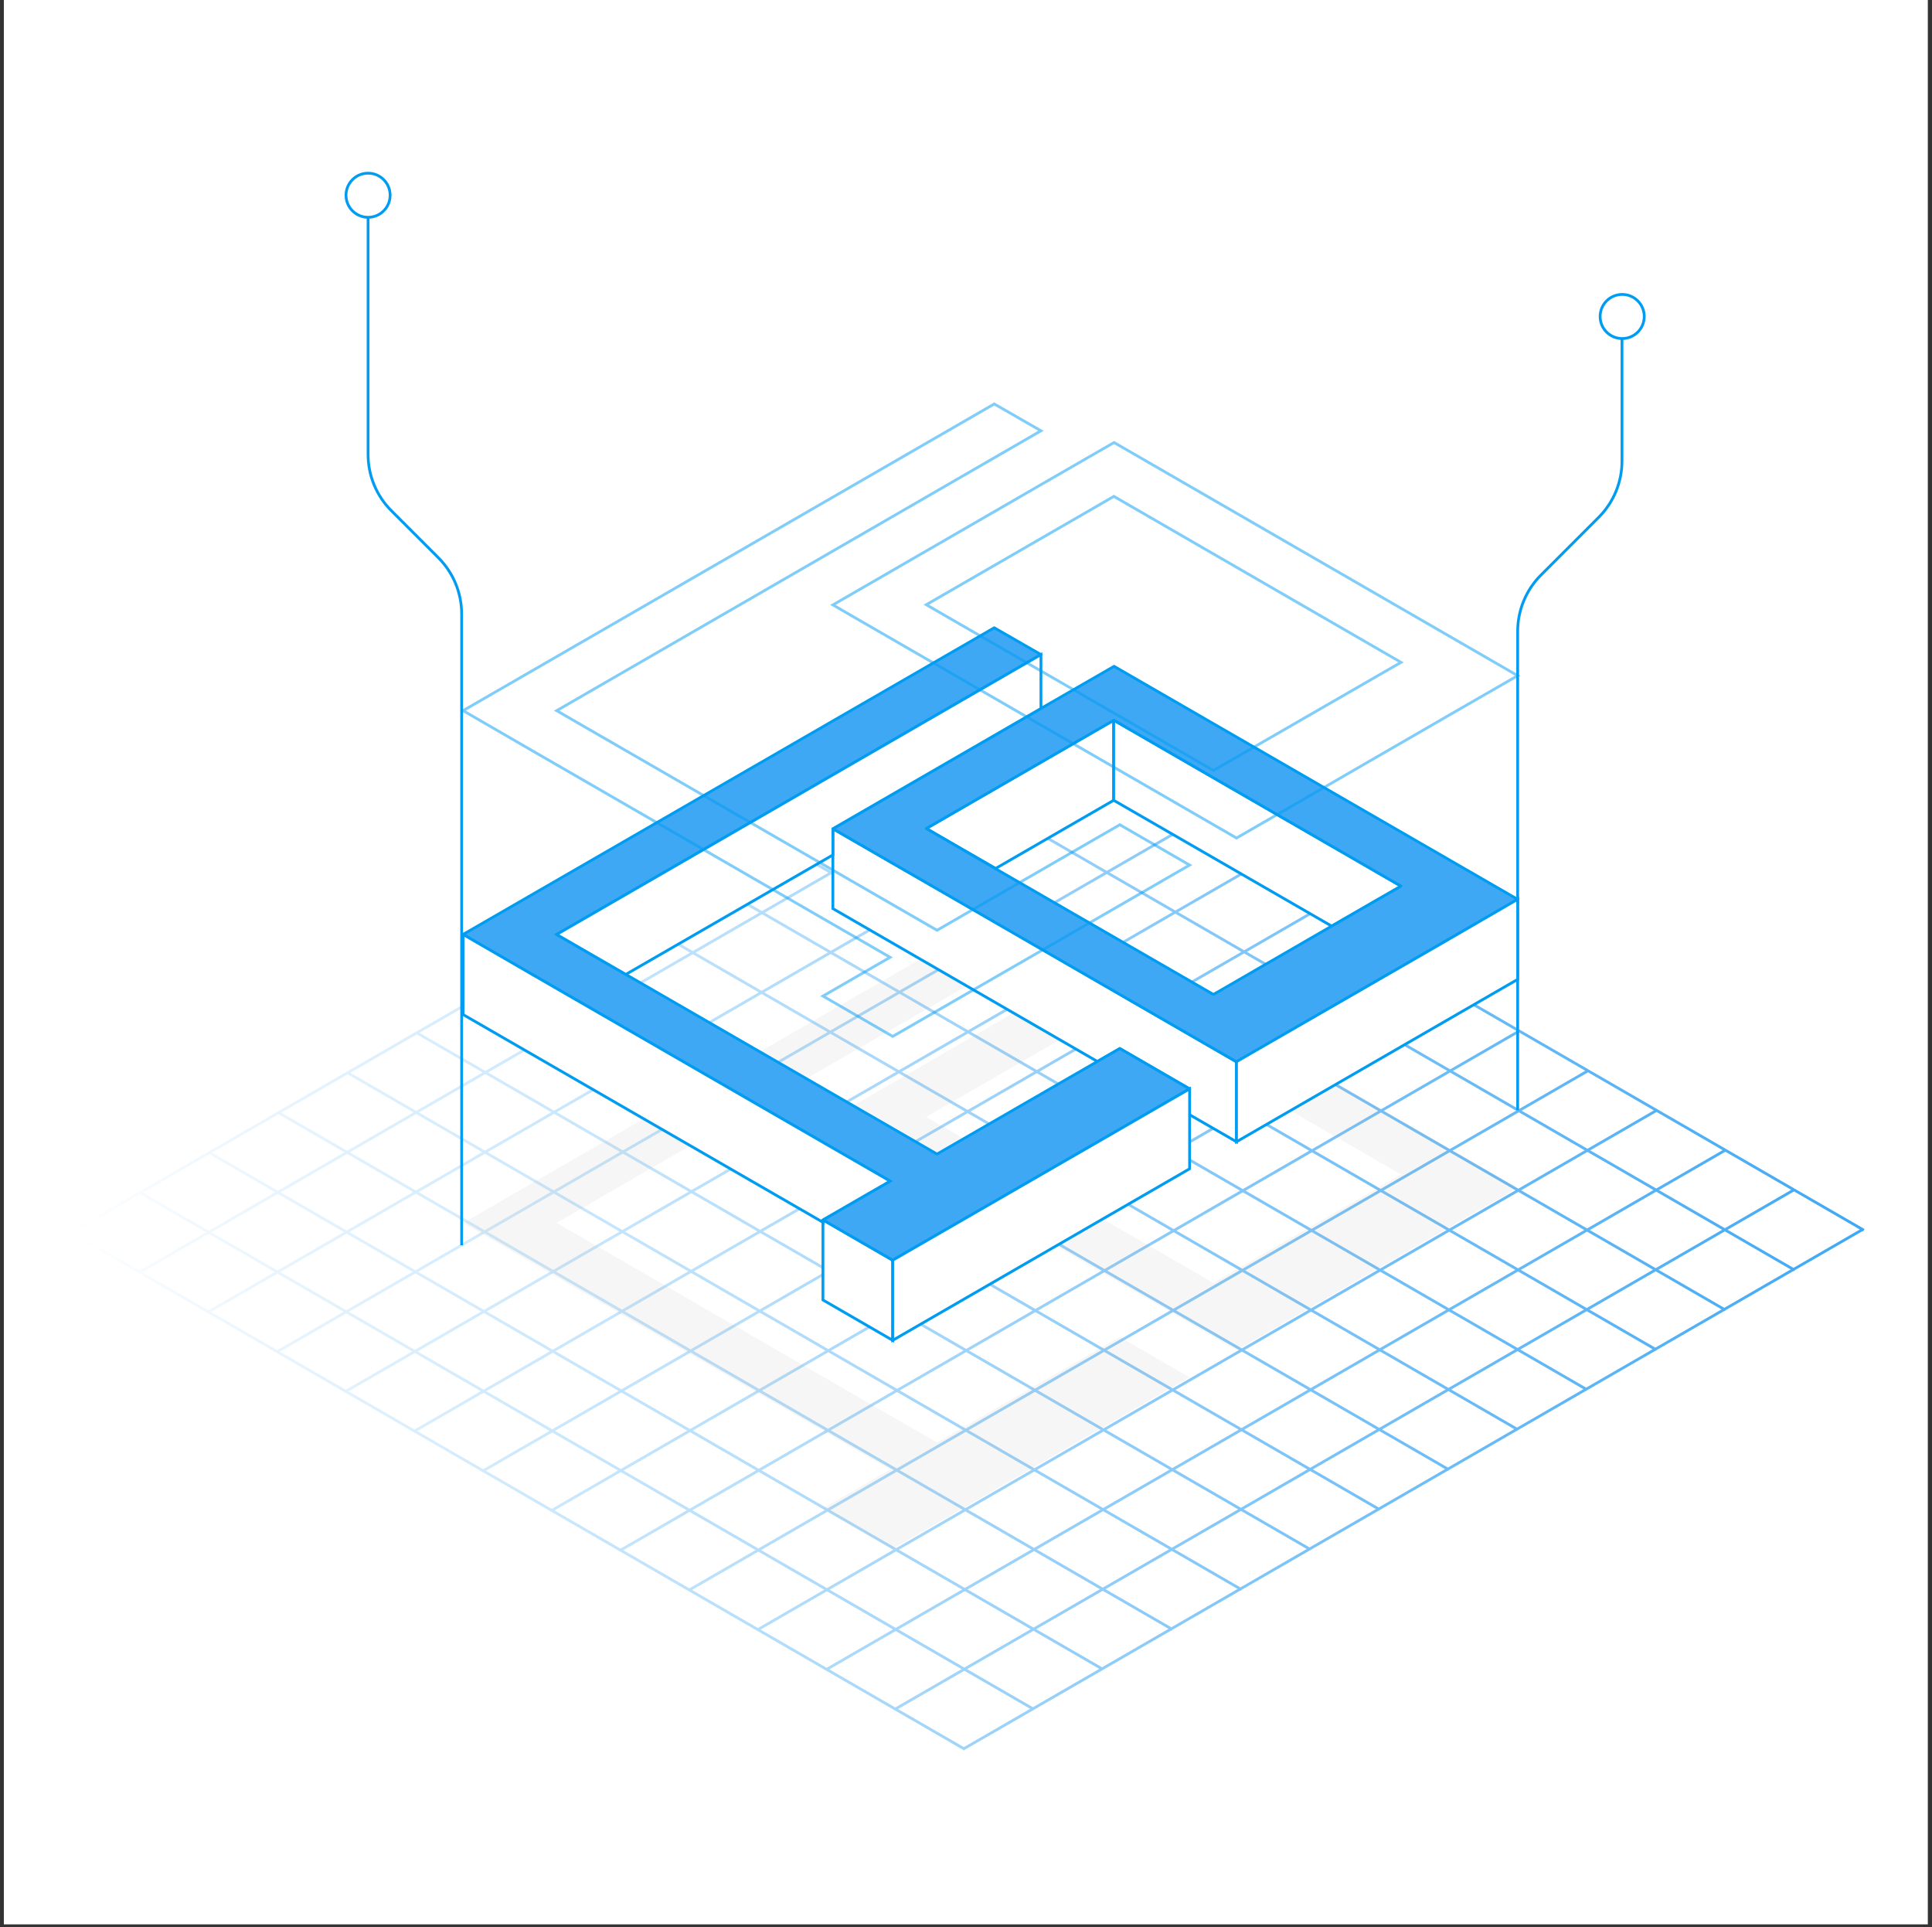 <svg width="371" height="370" viewBox="0 0 371 370" fill="none" xmlns="http://www.w3.org/2000/svg">
<rect x="0" y="0" width="371" height="370" fill="#333333" stroke="none"/>
<rect width="369.457" height="369.457" transform="translate(0.74)" fill="white"/>
<path d="M13.671 236.643L26.874 244.275L40.078 251.907L53.281 259.538L66.484 267.17L79.687 274.802L92.891 282.434L106.094 290.066L119.297 297.698L132.501 305.33L145.704 312.962L158.907 320.594L172.11 328.226L185.314 335.858M26.912 228.972L40.116 236.604L53.319 244.236L66.522 251.868L79.725 259.5L92.929 267.132L106.132 274.764L119.335 282.396L132.539 290.028L145.742 297.66L158.945 305.292L172.149 312.924L185.352 320.556L198.555 328.188M40.192 221.302L53.395 228.934L66.599 236.566L79.802 244.198L93.005 251.83L106.208 259.462L119.412 267.094L132.615 274.726L145.818 282.358L159.022 289.99L172.225 297.622L185.428 305.254L198.631 312.886L211.835 320.518M53.51 213.632L66.713 221.264L79.916 228.896L93.12 236.528L106.323 244.16L119.526 251.792L132.729 259.424L145.933 267.056L159.136 274.688L172.339 282.32L185.543 289.952L198.746 297.584L211.949 305.216L225.153 312.848M66.751 205.962L79.954 213.594L93.158 221.226L106.361 228.858L119.564 236.49L132.768 244.122L145.971 251.754L159.174 259.386L172.378 267.018L185.581 274.65L198.784 282.282L211.987 289.914L225.191 297.546L238.394 305.178M80.031 198.292L93.234 205.924L106.437 213.556L119.641 221.188L132.844 228.82L146.047 236.452L159.251 244.084L172.454 251.716L185.657 259.348L198.86 266.98L212.064 274.612L225.267 282.244L238.47 289.876L251.674 297.507M93.31 190.622L106.514 198.254L119.717 205.886L132.92 213.518L146.124 221.15L159.327 228.782L172.53 236.414L185.733 244.046L198.937 251.678L212.14 259.31L225.343 266.941L238.547 274.573L251.75 282.205L264.953 289.837M106.59 182.952L119.793 190.584L132.997 198.216L146.2 205.848L159.403 213.48L172.606 221.112L185.81 228.743L199.013 236.375L212.216 244.007L225.42 251.639L238.623 259.271L251.826 266.903L265.03 274.535L278.233 282.167M119.87 175.282L133.073 182.914L146.276 190.546L159.48 198.178L172.683 205.809L185.886 213.441L199.089 221.073L212.293 228.705L225.496 236.337L238.699 243.969L251.903 251.601L265.106 259.233L278.309 266.865L291.512 274.497M133.149 167.612L146.353 175.243L159.556 182.875L172.759 190.507L185.962 198.139L199.166 205.771L212.369 213.403L225.572 221.035L238.776 228.667L251.979 236.299L265.182 243.931L278.385 251.563L291.589 259.195L304.792 266.827M146.429 159.941L159.632 167.573L172.835 175.205L186.039 182.837L199.242 190.469L212.445 198.101L225.649 205.733L238.852 213.365L252.055 220.997L265.258 228.629L278.462 236.261L291.665 243.893L304.868 251.525L318.072 259.157M159.708 152.309L172.912 159.941L186.115 167.573L199.318 175.205L212.522 182.837L225.725 190.469L238.928 198.101L252.132 205.733L265.335 213.365L278.538 220.997L291.741 228.629L304.945 236.261L318.148 243.893L331.351 251.525M172.988 144.639L186.191 152.271L199.395 159.903L212.598 167.535L225.801 175.167L239.005 182.799L252.208 190.431L265.411 198.063L278.614 205.695L291.818 213.327L305.021 220.959L318.224 228.591L331.428 236.223L344.631 243.855M186.268 136.969L199.471 144.601L212.674 152.233L225.878 159.865L239.081 167.497L252.284 175.129L265.487 182.761L278.691 190.393L291.894 198.025L305.097 205.657L318.301 213.289L331.504 220.921L344.707 228.553L357.91 236.185M185.199 335.667L198.479 327.997L211.758 320.327L225.038 312.657L238.318 304.987L251.597 297.317L264.877 289.647L278.157 281.976L291.436 274.306L304.716 266.636L317.995 258.966L331.275 251.296L344.555 243.626L357.834 235.956M171.996 328.073L185.276 320.403L198.555 312.733L211.835 305.063L225.114 297.393L238.394 289.723L251.674 282.053L264.953 274.383L278.233 266.712L291.512 259.042L304.792 251.372L318.072 243.702L331.351 236.032L344.631 228.362M158.831 320.441L172.11 312.771L185.39 305.101L198.67 297.431L211.949 289.761L225.229 282.091L238.508 274.421L251.788 266.751L265.068 259.081L278.347 251.41L291.627 243.74L304.907 236.07L318.186 228.4L331.466 220.73M145.628 312.81L158.907 305.139L172.187 297.469L185.466 289.799L198.746 282.129L212.026 274.459L225.305 266.789L238.585 259.119L251.864 251.449L265.144 243.778L278.424 236.108L291.703 228.438L304.983 220.768L318.262 213.098M132.424 305.216L145.704 297.546L158.983 289.876L172.263 282.205L185.543 274.535L198.822 266.865L212.102 259.195L225.381 251.525L238.661 243.855L251.941 236.185L265.22 228.515L278.5 220.844L291.78 213.174L305.059 205.504M119.221 297.584L132.501 289.914L145.78 282.244L159.06 274.573L172.339 266.903L185.619 259.233L198.899 251.563L212.178 243.893L225.458 236.223L238.737 228.553L252.017 220.883L265.297 213.212L278.576 205.542L291.856 197.872M106.018 289.952L119.297 282.282L132.577 274.612L145.856 266.941L159.136 259.271L172.416 251.601L185.695 243.931L198.975 236.261L212.255 228.591L225.534 220.921L238.814 213.251L252.093 205.581L265.373 197.91L278.653 190.24M92.814 282.358L106.094 274.688L119.374 267.018L132.653 259.348L145.933 251.678L159.212 244.007L172.492 236.337L185.772 228.667L199.051 220.997L212.331 213.327L225.61 205.657L238.89 197.987L252.17 190.317L265.449 182.646M79.649 274.726L92.929 267.056L106.208 259.386L119.488 251.716L132.768 244.046L146.047 236.375L159.327 228.705L172.606 221.035L185.886 213.365L199.166 205.695L212.445 198.025L225.725 190.355L239.005 182.685L252.284 175.015M66.446 267.094L79.725 259.424L93.005 251.754L106.285 244.084L119.564 236.414L132.844 228.743L146.124 221.073L159.403 213.403L172.683 205.733L185.962 198.063L199.242 190.393L212.522 182.723L225.801 175.053L239.081 167.383M53.243 259.5L66.522 251.83L79.802 244.16L93.081 236.49L106.361 228.82L119.641 221.15L132.92 213.48L146.2 205.809L159.48 198.139L172.759 190.469L186.039 182.799L199.318 175.129L212.598 167.459L225.878 159.789M40.039 251.868L53.319 244.198L66.599 236.528L79.878 228.858L93.158 221.188L106.437 213.518L119.717 205.848L132.997 198.178L146.276 190.507L159.556 182.837L172.835 175.167L186.115 167.497L199.395 159.827L212.674 152.157M26.836 244.236L40.116 236.566L53.395 228.896L66.675 221.226L79.954 213.556L93.234 205.886L106.514 198.216L119.793 190.546L133.073 182.875L146.353 175.205L159.632 167.535L172.912 159.865L186.191 152.195L199.471 144.525M13.671 236.643L26.912 228.972L40.192 221.302L53.472 213.632L66.751 205.962L80.031 198.292L93.31 190.622L106.59 182.952L119.87 175.282L133.149 167.612L146.429 159.941L159.708 152.271L172.988 144.601L186.268 136.931" stroke="url(#paint0_linear_320_471)" stroke-width="0.533" stroke-miterlimit="10"/>
<path d="M88.654 239.085V117.889C88.654 113.844 87.051 109.952 84.189 107.09L75.145 98.046C72.283 95.184 70.681 91.292 70.681 87.247V41.722" stroke="#009CF2" stroke-width="0.533" stroke-miterlimit="10"/>
<path d="M70.681 41.722C73.02 41.722 74.917 39.826 74.917 37.487C74.917 35.147 73.02 33.251 70.681 33.251C68.342 33.251 66.445 35.147 66.445 37.487C66.445 39.826 68.342 41.722 70.681 41.722Z" stroke="#009CF2" stroke-width="0.533" stroke-miterlimit="10"/>
<path d="M291.437 213.137V121.21C291.437 117.165 293.039 113.273 295.901 110.411L307.006 99.306C309.868 96.444 311.47 92.552 311.47 88.507V65.039" stroke="#009CF2" stroke-width="0.533" stroke-miterlimit="10"/>
<path d="M311.508 65C313.848 65 315.744 63.104 315.744 60.764C315.744 58.425 313.848 56.529 311.508 56.529C309.169 56.529 307.272 58.425 307.272 60.764C307.272 63.104 309.169 65 311.508 65Z" stroke="#009CF2" stroke-width="0.533" stroke-miterlimit="10"/>
<path d="M171.422 241.947V257.326L158.028 249.579V234.201L171.422 241.947Z" fill="white" stroke="#009CF2" stroke-width="0.533" stroke-miterlimit="10"/>
<g opacity="0.2">
<path opacity="0.5" d="M213.934 183.295L199.891 191.423L195.541 193.942L159.938 214.51L164.288 216.99L173.217 222.142L182.146 227.293L237.326 259.157L237.44 259.233L278.118 235.727L291.436 228.057L213.934 183.295ZM264.724 227.98L255.719 233.17L233.014 246.297L191.152 222.142L182.223 216.952L177.873 214.434L213.895 193.636L269.036 225.5L264.724 227.98Z" fill="#A8A8A8"/>
<path opacity="0.5" d="M228.436 264.423L224.124 266.904L215.156 272.093L171.425 297.355L158.031 289.609L166.617 284.648L170.929 282.129L111.171 247.671L102.242 242.481L88.924 234.811L190.925 175.931L199.893 181.082L106.897 234.773L111.247 237.292L120.177 242.443L179.935 276.94L210.73 259.157L215.042 256.677L228.436 264.423Z" fill="#A8A8A8"/>
</g>
<path d="M237.44 203.826V219.204L228.434 214.014V209.054L215.04 201.307L210.728 203.788L159.938 174.443V159.102L164.288 161.621L173.217 166.773L182.185 171.924L237.326 203.788L237.44 203.826Z" fill="white" stroke="#009CF2" stroke-width="0.533" stroke-miterlimit="10"/>
<path d="M213.859 138.267V153.646L191.192 166.734L182.224 161.583L177.874 159.064L213.859 138.267Z" fill="white" stroke="#009CF2" stroke-width="0.533" stroke-miterlimit="10"/>
<path d="M269.037 170.131L264.725 172.611L255.72 177.801L213.858 153.646V138.267L269.037 170.131Z" fill="white" stroke="#009CF2" stroke-width="0.533" stroke-miterlimit="10"/>
<path d="M213.934 127.925L199.891 136.015L195.541 138.534L159.938 159.102L164.288 161.621L173.217 166.772L182.146 171.924L237.326 203.787L237.44 203.863L278.157 180.357L291.474 172.687L213.934 127.925ZM264.724 172.611L255.719 177.8L233.014 190.927L191.152 166.772L182.223 161.582L177.873 159.064L213.895 138.267L269.036 170.13L264.724 172.611Z" fill="#3FA8F4" stroke="#009CF2" stroke-width="0.533" stroke-miterlimit="10" stroke-linecap="round" stroke-linejoin="round"/>
<path d="M228.436 209.054L224.124 211.534L215.156 216.724L171.425 241.947L158.031 234.201L166.617 229.24L170.929 226.76L111.171 192.263L102.242 187.112L88.924 179.403L190.925 120.523L199.893 125.674L106.897 179.403L111.247 181.922L120.177 187.074L179.935 221.57L210.73 203.788L215.042 201.307L228.436 209.054Z" fill="#3FA8F4" stroke="#009CF2" stroke-width="0.533" stroke-miterlimit="10" stroke-linecap="round" stroke-linejoin="round"/>
<path d="M199.892 125.675V136.016L195.542 138.535L159.939 159.103V164.14L120.176 187.074L111.247 181.922L106.896 179.404L199.892 125.675Z" fill="white" stroke="#009CF2" stroke-width="0.533" stroke-miterlimit="10"/>
<path d="M228.437 209.053V224.394L171.426 257.326V241.947L215.157 216.724L224.124 211.534L228.437 209.053Z" fill="white" stroke="#009CF2" stroke-width="0.533" stroke-miterlimit="10"/>
<path d="M291.437 172.649V188.027L237.44 219.204V203.825L278.157 180.357L291.437 172.649Z" fill="white" stroke="#009CF2" stroke-width="0.533" stroke-miterlimit="10"/>
<path d="M170.929 226.76L166.617 229.24L158.031 234.201V234.659L88.924 194.782V179.404L102.242 187.112L111.171 192.263L170.929 226.76Z" fill="white" stroke="#009CF2" stroke-width="0.533" stroke-miterlimit="10"/>
<path opacity="0.5" d="M213.934 84.957L199.891 93.047L195.541 95.566L159.938 116.134L164.288 118.652L173.217 123.804L182.146 128.955L237.326 160.819L237.44 160.895L278.118 137.389L291.436 129.719L213.934 84.957ZM264.724 129.642L255.719 134.832L233.014 147.921L191.152 123.766L182.223 118.614L177.873 116.096L213.895 95.299L269.036 127.162L264.724 129.642Z" stroke="#009CF2" stroke-width="0.533" stroke-miterlimit="10"/>
<path opacity="0.5" d="M228.436 166.085L224.124 168.566L215.156 173.755L171.425 198.979L158.031 191.233L166.617 186.272L170.929 183.791L111.171 149.295L102.242 144.143L88.924 136.435L190.925 77.555L199.893 82.706L106.897 136.435L111.247 138.954L120.177 144.105L179.935 178.602L210.73 160.819L215.042 158.339L228.436 166.085Z" stroke="#009CF2" stroke-width="0.533" stroke-miterlimit="10"/>
<defs>
<linearGradient id="paint0_linear_320_471" x1="13.556" y1="236.306" x2="357.937" y2="236.306" gradientUnits="userSpaceOnUse">
<stop stop-color="white"/>
<stop offset="1" stop-color="#3FA8F4"/>
</linearGradient>
</defs>
</svg>
